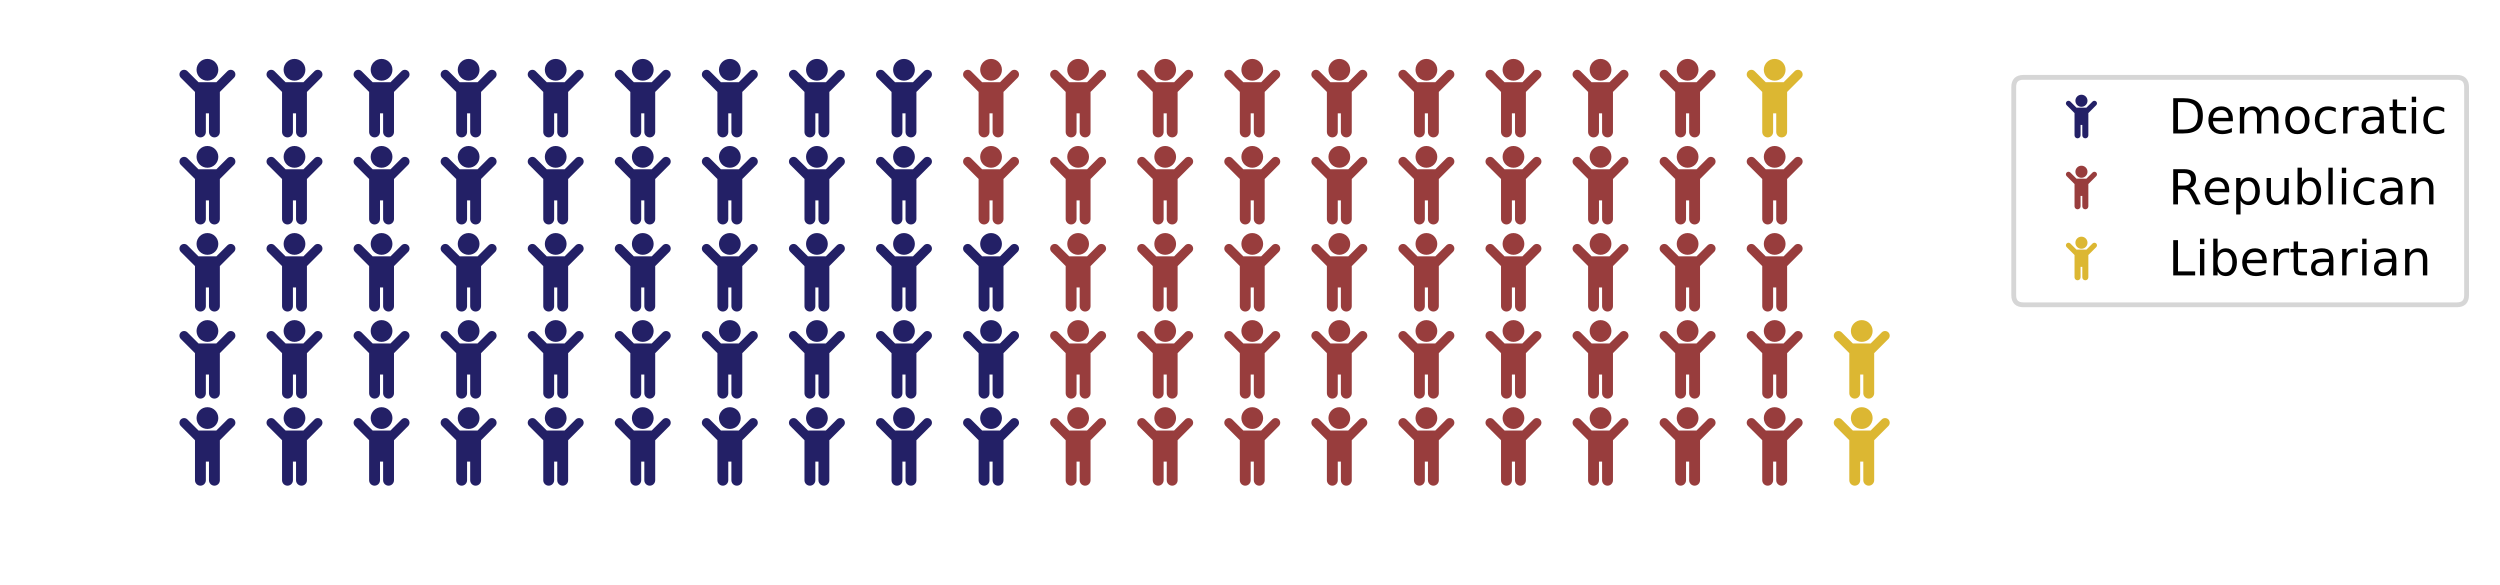 <?xml version="1.0" encoding="utf-8" standalone="no"?>
<!DOCTYPE svg PUBLIC "-//W3C//DTD SVG 1.1//EN"
  "http://www.w3.org/Graphics/SVG/1.1/DTD/svg11.dtd">
<!-- Created with matplotlib (http://matplotlib.org/) -->
<svg height="121pt" version="1.1" viewBox="0 0 517 121" width="517pt" xmlns="http://www.w3.org/2000/svg" xmlns:xlink="http://www.w3.org/1999/xlink">
 <defs>
  <style type="text/css">
*{stroke-linecap:butt;stroke-linejoin:round;}
  </style>
 </defs>
 <g id="figure_1">
  <g id="patch_1">
   <path d="M 0 121.907 
L 517.288 121.907 
L 517.288 0 
L 0 0 
z
" style="fill:#ffffff;"/>
  </g>
  <g id="axes_1">
   <g id="text_1">
    <!--  -->
    <defs>
     <path d="M 66.297 55.141 
C 68.359 57.25 68.359 60.609 66.297 62.719 
C 64.172 64.781 60.828 64.781 58.703 62.719 
L 45.984 50 
L 25.453 50 
L 12.719 62.719 
C 10.609 64.781 7.25 64.781 5.141 62.719 
C 3.062 60.609 3.062 57.25 5.141 55.141 
L 21.422 38.844 
L 21.422 -7.141 
C 21.422 -10.609 24.219 -13.391 27.672 -13.391 
C 31.141 -13.391 33.922 -10.609 33.922 -7.141 
L 33.922 14.281 
L 37.5 14.281 
L 37.5 -7.141 
C 37.5 -10.609 40.297 -13.391 43.75 -13.391 
C 47.203 -13.391 50 -10.609 50 -7.141 
L 50 38.844 
z
M 48.219 64.281 
C 48.219 71.203 42.641 76.781 35.719 76.781 
C 28.797 76.781 23.219 71.203 23.219 64.281 
C 23.219 57.359 28.797 51.781 35.719 51.781 
C 42.641 51.781 48.219 57.359 48.219 64.281 
z
" id="FontAwesome-f1ae"/>
    </defs>
    <g style="fill:#232066;" transform="translate(36.466 98.028)scale(0.18 -0.18)">
     <use xlink:href="#FontAwesome-f1ae"/>
    </g>
   </g>
   <g id="text_2">
    <!--  -->
    <g style="fill:#232066;" transform="translate(36.466 80.022)scale(0.18 -0.18)">
     <use xlink:href="#FontAwesome-f1ae"/>
    </g>
   </g>
   <g id="text_3">
    <!--  -->
    <g style="fill:#232066;" transform="translate(36.466 62.016)scale(0.18 -0.18)">
     <use xlink:href="#FontAwesome-f1ae"/>
    </g>
   </g>
   <g id="text_4">
    <!--  -->
    <g style="fill:#232066;" transform="translate(36.466 44.01)scale(0.18 -0.18)">
     <use xlink:href="#FontAwesome-f1ae"/>
    </g>
   </g>
   <g id="text_5">
    <!--  -->
    <g style="fill:#232066;" transform="translate(36.466 26.004)scale(0.18 -0.18)">
     <use xlink:href="#FontAwesome-f1ae"/>
    </g>
   </g>
   <g id="text_6">
    <!--  -->
    <g style="fill:#232066;" transform="translate(54.472 98.028)scale(0.18 -0.18)">
     <use xlink:href="#FontAwesome-f1ae"/>
    </g>
   </g>
   <g id="text_7">
    <!--  -->
    <g style="fill:#232066;" transform="translate(54.472 80.022)scale(0.18 -0.18)">
     <use xlink:href="#FontAwesome-f1ae"/>
    </g>
   </g>
   <g id="text_8">
    <!--  -->
    <g style="fill:#232066;" transform="translate(54.472 62.016)scale(0.18 -0.18)">
     <use xlink:href="#FontAwesome-f1ae"/>
    </g>
   </g>
   <g id="text_9">
    <!--  -->
    <g style="fill:#232066;" transform="translate(54.472 44.01)scale(0.18 -0.18)">
     <use xlink:href="#FontAwesome-f1ae"/>
    </g>
   </g>
   <g id="text_10">
    <!--  -->
    <g style="fill:#232066;" transform="translate(54.472 26.004)scale(0.18 -0.18)">
     <use xlink:href="#FontAwesome-f1ae"/>
    </g>
   </g>
   <g id="text_11">
    <!--  -->
    <g style="fill:#232066;" transform="translate(72.478 98.028)scale(0.18 -0.18)">
     <use xlink:href="#FontAwesome-f1ae"/>
    </g>
   </g>
   <g id="text_12">
    <!--  -->
    <g style="fill:#232066;" transform="translate(72.478 80.022)scale(0.18 -0.18)">
     <use xlink:href="#FontAwesome-f1ae"/>
    </g>
   </g>
   <g id="text_13">
    <!--  -->
    <g style="fill:#232066;" transform="translate(72.478 62.016)scale(0.18 -0.18)">
     <use xlink:href="#FontAwesome-f1ae"/>
    </g>
   </g>
   <g id="text_14">
    <!--  -->
    <g style="fill:#232066;" transform="translate(72.478 44.01)scale(0.18 -0.18)">
     <use xlink:href="#FontAwesome-f1ae"/>
    </g>
   </g>
   <g id="text_15">
    <!--  -->
    <g style="fill:#232066;" transform="translate(72.478 26.004)scale(0.18 -0.18)">
     <use xlink:href="#FontAwesome-f1ae"/>
    </g>
   </g>
   <g id="text_16">
    <!--  -->
    <g style="fill:#232066;" transform="translate(90.484 98.028)scale(0.18 -0.18)">
     <use xlink:href="#FontAwesome-f1ae"/>
    </g>
   </g>
   <g id="text_17">
    <!--  -->
    <g style="fill:#232066;" transform="translate(90.484 80.022)scale(0.18 -0.18)">
     <use xlink:href="#FontAwesome-f1ae"/>
    </g>
   </g>
   <g id="text_18">
    <!--  -->
    <g style="fill:#232066;" transform="translate(90.484 62.016)scale(0.18 -0.18)">
     <use xlink:href="#FontAwesome-f1ae"/>
    </g>
   </g>
   <g id="text_19">
    <!--  -->
    <g style="fill:#232066;" transform="translate(90.484 44.01)scale(0.18 -0.18)">
     <use xlink:href="#FontAwesome-f1ae"/>
    </g>
   </g>
   <g id="text_20">
    <!--  -->
    <g style="fill:#232066;" transform="translate(90.484 26.004)scale(0.18 -0.18)">
     <use xlink:href="#FontAwesome-f1ae"/>
    </g>
   </g>
   <g id="text_21">
    <!--  -->
    <g style="fill:#232066;" transform="translate(108.49 98.028)scale(0.18 -0.18)">
     <use xlink:href="#FontAwesome-f1ae"/>
    </g>
   </g>
   <g id="text_22">
    <!--  -->
    <g style="fill:#232066;" transform="translate(108.49 80.022)scale(0.18 -0.18)">
     <use xlink:href="#FontAwesome-f1ae"/>
    </g>
   </g>
   <g id="text_23">
    <!--  -->
    <g style="fill:#232066;" transform="translate(108.49 62.016)scale(0.18 -0.18)">
     <use xlink:href="#FontAwesome-f1ae"/>
    </g>
   </g>
   <g id="text_24">
    <!--  -->
    <g style="fill:#232066;" transform="translate(108.49 44.01)scale(0.18 -0.18)">
     <use xlink:href="#FontAwesome-f1ae"/>
    </g>
   </g>
   <g id="text_25">
    <!--  -->
    <g style="fill:#232066;" transform="translate(108.49 26.004)scale(0.18 -0.18)">
     <use xlink:href="#FontAwesome-f1ae"/>
    </g>
   </g>
   <g id="text_26">
    <!--  -->
    <g style="fill:#232066;" transform="translate(126.496 98.028)scale(0.18 -0.18)">
     <use xlink:href="#FontAwesome-f1ae"/>
    </g>
   </g>
   <g id="text_27">
    <!--  -->
    <g style="fill:#232066;" transform="translate(126.496 80.022)scale(0.18 -0.18)">
     <use xlink:href="#FontAwesome-f1ae"/>
    </g>
   </g>
   <g id="text_28">
    <!--  -->
    <g style="fill:#232066;" transform="translate(126.496 62.016)scale(0.18 -0.18)">
     <use xlink:href="#FontAwesome-f1ae"/>
    </g>
   </g>
   <g id="text_29">
    <!--  -->
    <g style="fill:#232066;" transform="translate(126.496 44.01)scale(0.18 -0.18)">
     <use xlink:href="#FontAwesome-f1ae"/>
    </g>
   </g>
   <g id="text_30">
    <!--  -->
    <g style="fill:#232066;" transform="translate(126.496 26.004)scale(0.18 -0.18)">
     <use xlink:href="#FontAwesome-f1ae"/>
    </g>
   </g>
   <g id="text_31">
    <!--  -->
    <g style="fill:#232066;" transform="translate(144.502 98.028)scale(0.18 -0.18)">
     <use xlink:href="#FontAwesome-f1ae"/>
    </g>
   </g>
   <g id="text_32">
    <!--  -->
    <g style="fill:#232066;" transform="translate(144.502 80.022)scale(0.18 -0.18)">
     <use xlink:href="#FontAwesome-f1ae"/>
    </g>
   </g>
   <g id="text_33">
    <!--  -->
    <g style="fill:#232066;" transform="translate(144.502 62.016)scale(0.18 -0.18)">
     <use xlink:href="#FontAwesome-f1ae"/>
    </g>
   </g>
   <g id="text_34">
    <!--  -->
    <g style="fill:#232066;" transform="translate(144.502 44.01)scale(0.18 -0.18)">
     <use xlink:href="#FontAwesome-f1ae"/>
    </g>
   </g>
   <g id="text_35">
    <!--  -->
    <g style="fill:#232066;" transform="translate(144.502 26.004)scale(0.18 -0.18)">
     <use xlink:href="#FontAwesome-f1ae"/>
    </g>
   </g>
   <g id="text_36">
    <!--  -->
    <g style="fill:#232066;" transform="translate(162.508 98.028)scale(0.18 -0.18)">
     <use xlink:href="#FontAwesome-f1ae"/>
    </g>
   </g>
   <g id="text_37">
    <!--  -->
    <g style="fill:#232066;" transform="translate(162.508 80.022)scale(0.18 -0.18)">
     <use xlink:href="#FontAwesome-f1ae"/>
    </g>
   </g>
   <g id="text_38">
    <!--  -->
    <g style="fill:#232066;" transform="translate(162.508 62.016)scale(0.18 -0.18)">
     <use xlink:href="#FontAwesome-f1ae"/>
    </g>
   </g>
   <g id="text_39">
    <!--  -->
    <g style="fill:#232066;" transform="translate(162.508 44.01)scale(0.18 -0.18)">
     <use xlink:href="#FontAwesome-f1ae"/>
    </g>
   </g>
   <g id="text_40">
    <!--  -->
    <g style="fill:#232066;" transform="translate(162.508 26.004)scale(0.18 -0.18)">
     <use xlink:href="#FontAwesome-f1ae"/>
    </g>
   </g>
   <g id="text_41">
    <!--  -->
    <g style="fill:#232066;" transform="translate(180.514 98.028)scale(0.18 -0.18)">
     <use xlink:href="#FontAwesome-f1ae"/>
    </g>
   </g>
   <g id="text_42">
    <!--  -->
    <g style="fill:#232066;" transform="translate(180.514 80.022)scale(0.18 -0.18)">
     <use xlink:href="#FontAwesome-f1ae"/>
    </g>
   </g>
   <g id="text_43">
    <!--  -->
    <g style="fill:#232066;" transform="translate(180.514 62.016)scale(0.18 -0.18)">
     <use xlink:href="#FontAwesome-f1ae"/>
    </g>
   </g>
   <g id="text_44">
    <!--  -->
    <g style="fill:#232066;" transform="translate(180.514 44.01)scale(0.18 -0.18)">
     <use xlink:href="#FontAwesome-f1ae"/>
    </g>
   </g>
   <g id="text_45">
    <!--  -->
    <g style="fill:#232066;" transform="translate(180.514 26.004)scale(0.18 -0.18)">
     <use xlink:href="#FontAwesome-f1ae"/>
    </g>
   </g>
   <g id="text_46">
    <!--  -->
    <g style="fill:#232066;" transform="translate(198.52 98.028)scale(0.18 -0.18)">
     <use xlink:href="#FontAwesome-f1ae"/>
    </g>
   </g>
   <g id="text_47">
    <!--  -->
    <g style="fill:#232066;" transform="translate(198.52 80.022)scale(0.18 -0.18)">
     <use xlink:href="#FontAwesome-f1ae"/>
    </g>
   </g>
   <g id="text_48">
    <!--  -->
    <g style="fill:#232066;" transform="translate(198.52 62.016)scale(0.18 -0.18)">
     <use xlink:href="#FontAwesome-f1ae"/>
    </g>
   </g>
   <g id="text_49">
    <!--  -->
    <g style="fill:#983d3d;" transform="translate(198.52 44.01)scale(0.18 -0.18)">
     <use xlink:href="#FontAwesome-f1ae"/>
    </g>
   </g>
   <g id="text_50">
    <!--  -->
    <g style="fill:#983d3d;" transform="translate(198.52 26.004)scale(0.18 -0.18)">
     <use xlink:href="#FontAwesome-f1ae"/>
    </g>
   </g>
   <g id="text_51">
    <!--  -->
    <g style="fill:#983d3d;" transform="translate(216.526 98.028)scale(0.18 -0.18)">
     <use xlink:href="#FontAwesome-f1ae"/>
    </g>
   </g>
   <g id="text_52">
    <!--  -->
    <g style="fill:#983d3d;" transform="translate(216.526 80.022)scale(0.18 -0.18)">
     <use xlink:href="#FontAwesome-f1ae"/>
    </g>
   </g>
   <g id="text_53">
    <!--  -->
    <g style="fill:#983d3d;" transform="translate(216.526 62.016)scale(0.18 -0.18)">
     <use xlink:href="#FontAwesome-f1ae"/>
    </g>
   </g>
   <g id="text_54">
    <!--  -->
    <g style="fill:#983d3d;" transform="translate(216.526 44.01)scale(0.18 -0.18)">
     <use xlink:href="#FontAwesome-f1ae"/>
    </g>
   </g>
   <g id="text_55">
    <!--  -->
    <g style="fill:#983d3d;" transform="translate(216.526 26.004)scale(0.18 -0.18)">
     <use xlink:href="#FontAwesome-f1ae"/>
    </g>
   </g>
   <g id="text_56">
    <!--  -->
    <g style="fill:#983d3d;" transform="translate(234.532 98.028)scale(0.18 -0.18)">
     <use xlink:href="#FontAwesome-f1ae"/>
    </g>
   </g>
   <g id="text_57">
    <!--  -->
    <g style="fill:#983d3d;" transform="translate(234.532 80.022)scale(0.18 -0.18)">
     <use xlink:href="#FontAwesome-f1ae"/>
    </g>
   </g>
   <g id="text_58">
    <!--  -->
    <g style="fill:#983d3d;" transform="translate(234.532 62.016)scale(0.18 -0.18)">
     <use xlink:href="#FontAwesome-f1ae"/>
    </g>
   </g>
   <g id="text_59">
    <!--  -->
    <g style="fill:#983d3d;" transform="translate(234.532 44.01)scale(0.18 -0.18)">
     <use xlink:href="#FontAwesome-f1ae"/>
    </g>
   </g>
   <g id="text_60">
    <!--  -->
    <g style="fill:#983d3d;" transform="translate(234.532 26.004)scale(0.18 -0.18)">
     <use xlink:href="#FontAwesome-f1ae"/>
    </g>
   </g>
   <g id="text_61">
    <!--  -->
    <g style="fill:#983d3d;" transform="translate(252.538 98.028)scale(0.18 -0.18)">
     <use xlink:href="#FontAwesome-f1ae"/>
    </g>
   </g>
   <g id="text_62">
    <!--  -->
    <g style="fill:#983d3d;" transform="translate(252.538 80.022)scale(0.18 -0.18)">
     <use xlink:href="#FontAwesome-f1ae"/>
    </g>
   </g>
   <g id="text_63">
    <!--  -->
    <g style="fill:#983d3d;" transform="translate(252.538 62.016)scale(0.18 -0.18)">
     <use xlink:href="#FontAwesome-f1ae"/>
    </g>
   </g>
   <g id="text_64">
    <!--  -->
    <g style="fill:#983d3d;" transform="translate(252.538 44.01)scale(0.18 -0.18)">
     <use xlink:href="#FontAwesome-f1ae"/>
    </g>
   </g>
   <g id="text_65">
    <!--  -->
    <g style="fill:#983d3d;" transform="translate(252.538 26.004)scale(0.18 -0.18)">
     <use xlink:href="#FontAwesome-f1ae"/>
    </g>
   </g>
   <g id="text_66">
    <!--  -->
    <g style="fill:#983d3d;" transform="translate(270.544 98.028)scale(0.18 -0.18)">
     <use xlink:href="#FontAwesome-f1ae"/>
    </g>
   </g>
   <g id="text_67">
    <!--  -->
    <g style="fill:#983d3d;" transform="translate(270.544 80.022)scale(0.18 -0.18)">
     <use xlink:href="#FontAwesome-f1ae"/>
    </g>
   </g>
   <g id="text_68">
    <!--  -->
    <g style="fill:#983d3d;" transform="translate(270.544 62.016)scale(0.18 -0.18)">
     <use xlink:href="#FontAwesome-f1ae"/>
    </g>
   </g>
   <g id="text_69">
    <!--  -->
    <g style="fill:#983d3d;" transform="translate(270.544 44.01)scale(0.18 -0.18)">
     <use xlink:href="#FontAwesome-f1ae"/>
    </g>
   </g>
   <g id="text_70">
    <!--  -->
    <g style="fill:#983d3d;" transform="translate(270.544 26.004)scale(0.18 -0.18)">
     <use xlink:href="#FontAwesome-f1ae"/>
    </g>
   </g>
   <g id="text_71">
    <!--  -->
    <g style="fill:#983d3d;" transform="translate(288.55 98.028)scale(0.18 -0.18)">
     <use xlink:href="#FontAwesome-f1ae"/>
    </g>
   </g>
   <g id="text_72">
    <!--  -->
    <g style="fill:#983d3d;" transform="translate(288.55 80.022)scale(0.18 -0.18)">
     <use xlink:href="#FontAwesome-f1ae"/>
    </g>
   </g>
   <g id="text_73">
    <!--  -->
    <g style="fill:#983d3d;" transform="translate(288.55 62.016)scale(0.18 -0.18)">
     <use xlink:href="#FontAwesome-f1ae"/>
    </g>
   </g>
   <g id="text_74">
    <!--  -->
    <g style="fill:#983d3d;" transform="translate(288.55 44.01)scale(0.18 -0.18)">
     <use xlink:href="#FontAwesome-f1ae"/>
    </g>
   </g>
   <g id="text_75">
    <!--  -->
    <g style="fill:#983d3d;" transform="translate(288.55 26.004)scale(0.18 -0.18)">
     <use xlink:href="#FontAwesome-f1ae"/>
    </g>
   </g>
   <g id="text_76">
    <!--  -->
    <g style="fill:#983d3d;" transform="translate(306.556 98.028)scale(0.18 -0.18)">
     <use xlink:href="#FontAwesome-f1ae"/>
    </g>
   </g>
   <g id="text_77">
    <!--  -->
    <g style="fill:#983d3d;" transform="translate(306.556 80.022)scale(0.18 -0.18)">
     <use xlink:href="#FontAwesome-f1ae"/>
    </g>
   </g>
   <g id="text_78">
    <!--  -->
    <g style="fill:#983d3d;" transform="translate(306.556 62.016)scale(0.18 -0.18)">
     <use xlink:href="#FontAwesome-f1ae"/>
    </g>
   </g>
   <g id="text_79">
    <!--  -->
    <g style="fill:#983d3d;" transform="translate(306.556 44.01)scale(0.18 -0.18)">
     <use xlink:href="#FontAwesome-f1ae"/>
    </g>
   </g>
   <g id="text_80">
    <!--  -->
    <g style="fill:#983d3d;" transform="translate(306.556 26.004)scale(0.18 -0.18)">
     <use xlink:href="#FontAwesome-f1ae"/>
    </g>
   </g>
   <g id="text_81">
    <!--  -->
    <g style="fill:#983d3d;" transform="translate(324.562 98.028)scale(0.18 -0.18)">
     <use xlink:href="#FontAwesome-f1ae"/>
    </g>
   </g>
   <g id="text_82">
    <!--  -->
    <g style="fill:#983d3d;" transform="translate(324.562 80.022)scale(0.18 -0.18)">
     <use xlink:href="#FontAwesome-f1ae"/>
    </g>
   </g>
   <g id="text_83">
    <!--  -->
    <g style="fill:#983d3d;" transform="translate(324.562 62.016)scale(0.18 -0.18)">
     <use xlink:href="#FontAwesome-f1ae"/>
    </g>
   </g>
   <g id="text_84">
    <!--  -->
    <g style="fill:#983d3d;" transform="translate(324.562 44.01)scale(0.18 -0.18)">
     <use xlink:href="#FontAwesome-f1ae"/>
    </g>
   </g>
   <g id="text_85">
    <!--  -->
    <g style="fill:#983d3d;" transform="translate(324.562 26.004)scale(0.18 -0.18)">
     <use xlink:href="#FontAwesome-f1ae"/>
    </g>
   </g>
   <g id="text_86">
    <!--  -->
    <g style="fill:#983d3d;" transform="translate(342.568 98.028)scale(0.18 -0.18)">
     <use xlink:href="#FontAwesome-f1ae"/>
    </g>
   </g>
   <g id="text_87">
    <!--  -->
    <g style="fill:#983d3d;" transform="translate(342.568 80.022)scale(0.18 -0.18)">
     <use xlink:href="#FontAwesome-f1ae"/>
    </g>
   </g>
   <g id="text_88">
    <!--  -->
    <g style="fill:#983d3d;" transform="translate(342.568 62.016)scale(0.18 -0.18)">
     <use xlink:href="#FontAwesome-f1ae"/>
    </g>
   </g>
   <g id="text_89">
    <!--  -->
    <g style="fill:#983d3d;" transform="translate(342.568 44.01)scale(0.18 -0.18)">
     <use xlink:href="#FontAwesome-f1ae"/>
    </g>
   </g>
   <g id="text_90">
    <!--  -->
    <g style="fill:#983d3d;" transform="translate(342.568 26.004)scale(0.18 -0.18)">
     <use xlink:href="#FontAwesome-f1ae"/>
    </g>
   </g>
   <g id="text_91">
    <!--  -->
    <g style="fill:#983d3d;" transform="translate(360.575 98.028)scale(0.18 -0.18)">
     <use xlink:href="#FontAwesome-f1ae"/>
    </g>
   </g>
   <g id="text_92">
    <!--  -->
    <g style="fill:#983d3d;" transform="translate(360.575 80.022)scale(0.18 -0.18)">
     <use xlink:href="#FontAwesome-f1ae"/>
    </g>
   </g>
   <g id="text_93">
    <!--  -->
    <g style="fill:#983d3d;" transform="translate(360.575 62.016)scale(0.18 -0.18)">
     <use xlink:href="#FontAwesome-f1ae"/>
    </g>
   </g>
   <g id="text_94">
    <!--  -->
    <g style="fill:#983d3d;" transform="translate(360.575 44.01)scale(0.18 -0.18)">
     <use xlink:href="#FontAwesome-f1ae"/>
    </g>
   </g>
   <g id="text_95">
    <!--  -->
    <g style="fill:#dcb732;" transform="translate(360.575 26.004)scale(0.18 -0.18)">
     <use xlink:href="#FontAwesome-f1ae"/>
    </g>
   </g>
   <g id="text_96">
    <!--  -->
    <g style="fill:#dcb732;" transform="translate(378.581 98.028)scale(0.18 -0.18)">
     <use xlink:href="#FontAwesome-f1ae"/>
    </g>
   </g>
   <g id="text_97">
    <!--  -->
    <g style="fill:#dcb732;" transform="translate(378.581 80.022)scale(0.18 -0.18)">
     <use xlink:href="#FontAwesome-f1ae"/>
    </g>
   </g>
   <g id="legend_1">
    <g id="patch_2">
     <path d="M 418.442 63.034 
L 508.089 63.034 
Q 510.089 63.034 510.089 61.034 
L 510.089 17.999 
Q 510.089 15.999 508.089 15.999 
L 418.442 15.999 
Q 416.442 15.999 416.442 17.999 
L 416.442 61.034 
Q 416.442 63.034 418.442 63.034 
z
" style="fill:#ffffff;opacity:0.8;stroke:#cccccc;stroke-linejoin:miter;"/>
    </g>
    <g id="text_98">
     <!--  -->
     <g style="fill:#232066;" transform="translate(426.871 27.267)scale(0.1 -0.1)">
      <use xlink:href="#FontAwesome-f1ae"/>
     </g>
    </g>
    <g id="text_99">
     <!-- Democratic -->
     <defs>
      <path d="M 19.672 64.797 
L 19.672 8.109 
L 31.594 8.109 
Q 46.688 8.109 53.688 14.938 
Q 60.688 21.781 60.688 36.531 
Q 60.688 51.172 53.688 57.984 
Q 46.688 64.797 31.594 64.797 
z
M 9.812 72.906 
L 30.078 72.906 
Q 51.266 72.906 61.172 64.094 
Q 71.094 55.281 71.094 36.531 
Q 71.094 17.672 61.125 8.828 
Q 51.172 0 30.078 0 
L 9.812 0 
z
" id="DejaVuSans-44"/>
      <path d="M 56.203 29.594 
L 56.203 25.203 
L 14.891 25.203 
Q 15.484 15.922 20.484 11.062 
Q 25.484 6.203 34.422 6.203 
Q 39.594 6.203 44.453 7.469 
Q 49.312 8.734 54.109 11.281 
L 54.109 2.781 
Q 49.266 0.734 44.188 -0.344 
Q 39.109 -1.422 33.891 -1.422 
Q 20.797 -1.422 13.156 6.188 
Q 5.516 13.812 5.516 26.812 
Q 5.516 40.234 12.766 48.109 
Q 20.016 56 32.328 56 
Q 43.359 56 49.781 48.891 
Q 56.203 41.797 56.203 29.594 
z
M 47.219 32.234 
Q 47.125 39.594 43.094 43.984 
Q 39.062 48.391 32.422 48.391 
Q 24.906 48.391 20.391 44.141 
Q 15.875 39.891 15.188 32.172 
z
" id="DejaVuSans-65"/>
      <path d="M 52 44.188 
Q 55.375 50.25 60.062 53.125 
Q 64.75 56 71.094 56 
Q 79.641 56 84.281 50.016 
Q 88.922 44.047 88.922 33.016 
L 88.922 0 
L 79.891 0 
L 79.891 32.719 
Q 79.891 40.578 77.094 44.375 
Q 74.312 48.188 68.609 48.188 
Q 61.625 48.188 57.562 43.547 
Q 53.516 38.922 53.516 30.906 
L 53.516 0 
L 44.484 0 
L 44.484 32.719 
Q 44.484 40.625 41.703 44.406 
Q 38.922 48.188 33.109 48.188 
Q 26.219 48.188 22.156 43.531 
Q 18.109 38.875 18.109 30.906 
L 18.109 0 
L 9.078 0 
L 9.078 54.688 
L 18.109 54.688 
L 18.109 46.188 
Q 21.188 51.219 25.484 53.609 
Q 29.781 56 35.688 56 
Q 41.656 56 45.828 52.969 
Q 50 49.953 52 44.188 
z
" id="DejaVuSans-6d"/>
      <path d="M 30.609 48.391 
Q 23.391 48.391 19.188 42.75 
Q 14.984 37.109 14.984 27.297 
Q 14.984 17.484 19.156 11.844 
Q 23.344 6.203 30.609 6.203 
Q 37.797 6.203 41.984 11.859 
Q 46.188 17.531 46.188 27.297 
Q 46.188 37.016 41.984 42.703 
Q 37.797 48.391 30.609 48.391 
z
M 30.609 56 
Q 42.328 56 49.016 48.375 
Q 55.719 40.766 55.719 27.297 
Q 55.719 13.875 49.016 6.219 
Q 42.328 -1.422 30.609 -1.422 
Q 18.844 -1.422 12.172 6.219 
Q 5.516 13.875 5.516 27.297 
Q 5.516 40.766 12.172 48.375 
Q 18.844 56 30.609 56 
z
" id="DejaVuSans-6f"/>
      <path d="M 48.781 52.594 
L 48.781 44.188 
Q 44.969 46.297 41.141 47.344 
Q 37.312 48.391 33.406 48.391 
Q 24.656 48.391 19.812 42.844 
Q 14.984 37.312 14.984 27.297 
Q 14.984 17.281 19.812 11.734 
Q 24.656 6.203 33.406 6.203 
Q 37.312 6.203 41.141 7.25 
Q 44.969 8.297 48.781 10.406 
L 48.781 2.094 
Q 45.016 0.344 40.984 -0.531 
Q 36.969 -1.422 32.422 -1.422 
Q 20.062 -1.422 12.781 6.344 
Q 5.516 14.109 5.516 27.297 
Q 5.516 40.672 12.859 48.328 
Q 20.219 56 33.016 56 
Q 37.156 56 41.109 55.141 
Q 45.062 54.297 48.781 52.594 
z
" id="DejaVuSans-63"/>
      <path d="M 41.109 46.297 
Q 39.594 47.172 37.812 47.578 
Q 36.031 48 33.891 48 
Q 26.266 48 22.188 43.047 
Q 18.109 38.094 18.109 28.812 
L 18.109 0 
L 9.078 0 
L 9.078 54.688 
L 18.109 54.688 
L 18.109 46.188 
Q 20.953 51.172 25.484 53.578 
Q 30.031 56 36.531 56 
Q 37.453 56 38.578 55.875 
Q 39.703 55.766 41.062 55.516 
z
" id="DejaVuSans-72"/>
      <path d="M 34.281 27.484 
Q 23.391 27.484 19.188 25 
Q 14.984 22.516 14.984 16.5 
Q 14.984 11.719 18.141 8.906 
Q 21.297 6.109 26.703 6.109 
Q 34.188 6.109 38.703 11.406 
Q 43.219 16.703 43.219 25.484 
L 43.219 27.484 
z
M 52.203 31.203 
L 52.203 0 
L 43.219 0 
L 43.219 8.297 
Q 40.141 3.328 35.547 0.953 
Q 30.953 -1.422 24.312 -1.422 
Q 15.922 -1.422 10.953 3.297 
Q 6 8.016 6 15.922 
Q 6 25.141 12.172 29.828 
Q 18.359 34.516 30.609 34.516 
L 43.219 34.516 
L 43.219 35.406 
Q 43.219 41.609 39.141 45 
Q 35.062 48.391 27.688 48.391 
Q 23 48.391 18.547 47.266 
Q 14.109 46.141 10.016 43.891 
L 10.016 52.203 
Q 14.938 54.109 19.578 55.047 
Q 24.219 56 28.609 56 
Q 40.484 56 46.344 49.844 
Q 52.203 43.703 52.203 31.203 
z
" id="DejaVuSans-61"/>
      <path d="M 18.312 70.219 
L 18.312 54.688 
L 36.812 54.688 
L 36.812 47.703 
L 18.312 47.703 
L 18.312 18.016 
Q 18.312 11.328 20.141 9.422 
Q 21.969 7.516 27.594 7.516 
L 36.812 7.516 
L 36.812 0 
L 27.594 0 
Q 17.188 0 13.234 3.875 
Q 9.281 7.766 9.281 18.016 
L 9.281 47.703 
L 2.688 47.703 
L 2.688 54.688 
L 9.281 54.688 
L 9.281 70.219 
z
" id="DejaVuSans-74"/>
      <path d="M 9.422 54.688 
L 18.406 54.688 
L 18.406 0 
L 9.422 0 
z
M 9.422 75.984 
L 18.406 75.984 
L 18.406 64.594 
L 9.422 64.594 
z
" id="DejaVuSans-69"/>
     </defs>
     <g transform="translate(448.442 27.598)scale(0.1 -0.1)">
      <use xlink:href="#DejaVuSans-44"/>
      <use x="77.002" xlink:href="#DejaVuSans-65"/>
      <use x="138.525" xlink:href="#DejaVuSans-6d"/>
      <use x="235.938" xlink:href="#DejaVuSans-6f"/>
      <use x="297.119" xlink:href="#DejaVuSans-63"/>
      <use x="352.1" xlink:href="#DejaVuSans-72"/>
      <use x="393.213" xlink:href="#DejaVuSans-61"/>
      <use x="454.492" xlink:href="#DejaVuSans-74"/>
      <use x="493.701" xlink:href="#DejaVuSans-69"/>
      <use x="521.484" xlink:href="#DejaVuSans-63"/>
     </g>
    </g>
    <g id="text_100">
     <!--  -->
     <g style="fill:#983d3d;" transform="translate(426.871 41.945)scale(0.1 -0.1)">
      <use xlink:href="#FontAwesome-f1ae"/>
     </g>
    </g>
    <g id="text_101">
     <!-- Republican -->
     <defs>
      <path d="M 44.391 34.188 
Q 47.562 33.109 50.562 29.594 
Q 53.562 26.078 56.594 19.922 
L 66.609 0 
L 56 0 
L 46.688 18.703 
Q 43.062 26.031 39.672 28.422 
Q 36.281 30.812 30.422 30.812 
L 19.672 30.812 
L 19.672 0 
L 9.812 0 
L 9.812 72.906 
L 32.078 72.906 
Q 44.578 72.906 50.734 67.672 
Q 56.891 62.453 56.891 51.906 
Q 56.891 45.016 53.688 40.469 
Q 50.484 35.938 44.391 34.188 
z
M 19.672 64.797 
L 19.672 38.922 
L 32.078 38.922 
Q 39.203 38.922 42.844 42.219 
Q 46.484 45.516 46.484 51.906 
Q 46.484 58.297 42.844 61.547 
Q 39.203 64.797 32.078 64.797 
z
" id="DejaVuSans-52"/>
      <path d="M 18.109 8.203 
L 18.109 -20.797 
L 9.078 -20.797 
L 9.078 54.688 
L 18.109 54.688 
L 18.109 46.391 
Q 20.953 51.266 25.266 53.625 
Q 29.594 56 35.594 56 
Q 45.562 56 51.781 48.094 
Q 58.016 40.188 58.016 27.297 
Q 58.016 14.406 51.781 6.484 
Q 45.562 -1.422 35.594 -1.422 
Q 29.594 -1.422 25.266 0.953 
Q 20.953 3.328 18.109 8.203 
z
M 48.688 27.297 
Q 48.688 37.203 44.609 42.844 
Q 40.531 48.484 33.406 48.484 
Q 26.266 48.484 22.188 42.844 
Q 18.109 37.203 18.109 27.297 
Q 18.109 17.391 22.188 11.75 
Q 26.266 6.109 33.406 6.109 
Q 40.531 6.109 44.609 11.75 
Q 48.688 17.391 48.688 27.297 
z
" id="DejaVuSans-70"/>
      <path d="M 8.5 21.578 
L 8.5 54.688 
L 17.484 54.688 
L 17.484 21.922 
Q 17.484 14.156 20.5 10.266 
Q 23.531 6.391 29.594 6.391 
Q 36.859 6.391 41.078 11.031 
Q 45.312 15.672 45.312 23.688 
L 45.312 54.688 
L 54.297 54.688 
L 54.297 0 
L 45.312 0 
L 45.312 8.406 
Q 42.047 3.422 37.719 1 
Q 33.406 -1.422 27.688 -1.422 
Q 18.266 -1.422 13.375 4.438 
Q 8.5 10.297 8.5 21.578 
z
M 31.109 56 
z
" id="DejaVuSans-75"/>
      <path d="M 48.688 27.297 
Q 48.688 37.203 44.609 42.844 
Q 40.531 48.484 33.406 48.484 
Q 26.266 48.484 22.188 42.844 
Q 18.109 37.203 18.109 27.297 
Q 18.109 17.391 22.188 11.75 
Q 26.266 6.109 33.406 6.109 
Q 40.531 6.109 44.609 11.75 
Q 48.688 17.391 48.688 27.297 
z
M 18.109 46.391 
Q 20.953 51.266 25.266 53.625 
Q 29.594 56 35.594 56 
Q 45.562 56 51.781 48.094 
Q 58.016 40.188 58.016 27.297 
Q 58.016 14.406 51.781 6.484 
Q 45.562 -1.422 35.594 -1.422 
Q 29.594 -1.422 25.266 0.953 
Q 20.953 3.328 18.109 8.203 
L 18.109 0 
L 9.078 0 
L 9.078 75.984 
L 18.109 75.984 
z
" id="DejaVuSans-62"/>
      <path d="M 9.422 75.984 
L 18.406 75.984 
L 18.406 0 
L 9.422 0 
z
" id="DejaVuSans-6c"/>
      <path d="M 54.891 33.016 
L 54.891 0 
L 45.906 0 
L 45.906 32.719 
Q 45.906 40.484 42.875 44.328 
Q 39.844 48.188 33.797 48.188 
Q 26.516 48.188 22.312 43.547 
Q 18.109 38.922 18.109 30.906 
L 18.109 0 
L 9.078 0 
L 9.078 54.688 
L 18.109 54.688 
L 18.109 46.188 
Q 21.344 51.125 25.703 53.562 
Q 30.078 56 35.797 56 
Q 45.219 56 50.047 50.172 
Q 54.891 44.344 54.891 33.016 
z
" id="DejaVuSans-6e"/>
     </defs>
     <g transform="translate(448.442 42.276)scale(0.1 -0.1)">
      <use xlink:href="#DejaVuSans-52"/>
      <use x="69.42" xlink:href="#DejaVuSans-65"/>
      <use x="130.943" xlink:href="#DejaVuSans-70"/>
      <use x="194.42" xlink:href="#DejaVuSans-75"/>
      <use x="257.799" xlink:href="#DejaVuSans-62"/>
      <use x="321.275" xlink:href="#DejaVuSans-6c"/>
      <use x="349.059" xlink:href="#DejaVuSans-69"/>
      <use x="376.842" xlink:href="#DejaVuSans-63"/>
      <use x="431.822" xlink:href="#DejaVuSans-61"/>
      <use x="493.102" xlink:href="#DejaVuSans-6e"/>
     </g>
    </g>
    <g id="text_102">
     <!--  -->
     <g style="fill:#dcb732;" transform="translate(426.871 56.623)scale(0.1 -0.1)">
      <use xlink:href="#FontAwesome-f1ae"/>
     </g>
    </g>
    <g id="text_103">
     <!-- Libertarian -->
     <defs>
      <path d="M 9.812 72.906 
L 19.672 72.906 
L 19.672 8.297 
L 55.172 8.297 
L 55.172 0 
L 9.812 0 
z
" id="DejaVuSans-4c"/>
     </defs>
     <g transform="translate(448.442 56.954)scale(0.1 -0.1)">
      <use xlink:href="#DejaVuSans-4c"/>
      <use x="55.713" xlink:href="#DejaVuSans-69"/>
      <use x="83.496" xlink:href="#DejaVuSans-62"/>
      <use x="146.973" xlink:href="#DejaVuSans-65"/>
      <use x="208.496" xlink:href="#DejaVuSans-72"/>
      <use x="249.609" xlink:href="#DejaVuSans-74"/>
      <use x="288.818" xlink:href="#DejaVuSans-61"/>
      <use x="350.098" xlink:href="#DejaVuSans-72"/>
      <use x="391.211" xlink:href="#DejaVuSans-69"/>
      <use x="418.994" xlink:href="#DejaVuSans-61"/>
      <use x="480.273" xlink:href="#DejaVuSans-6e"/>
     </g>
    </g>
   </g>
  </g>
 </g>
</svg>

